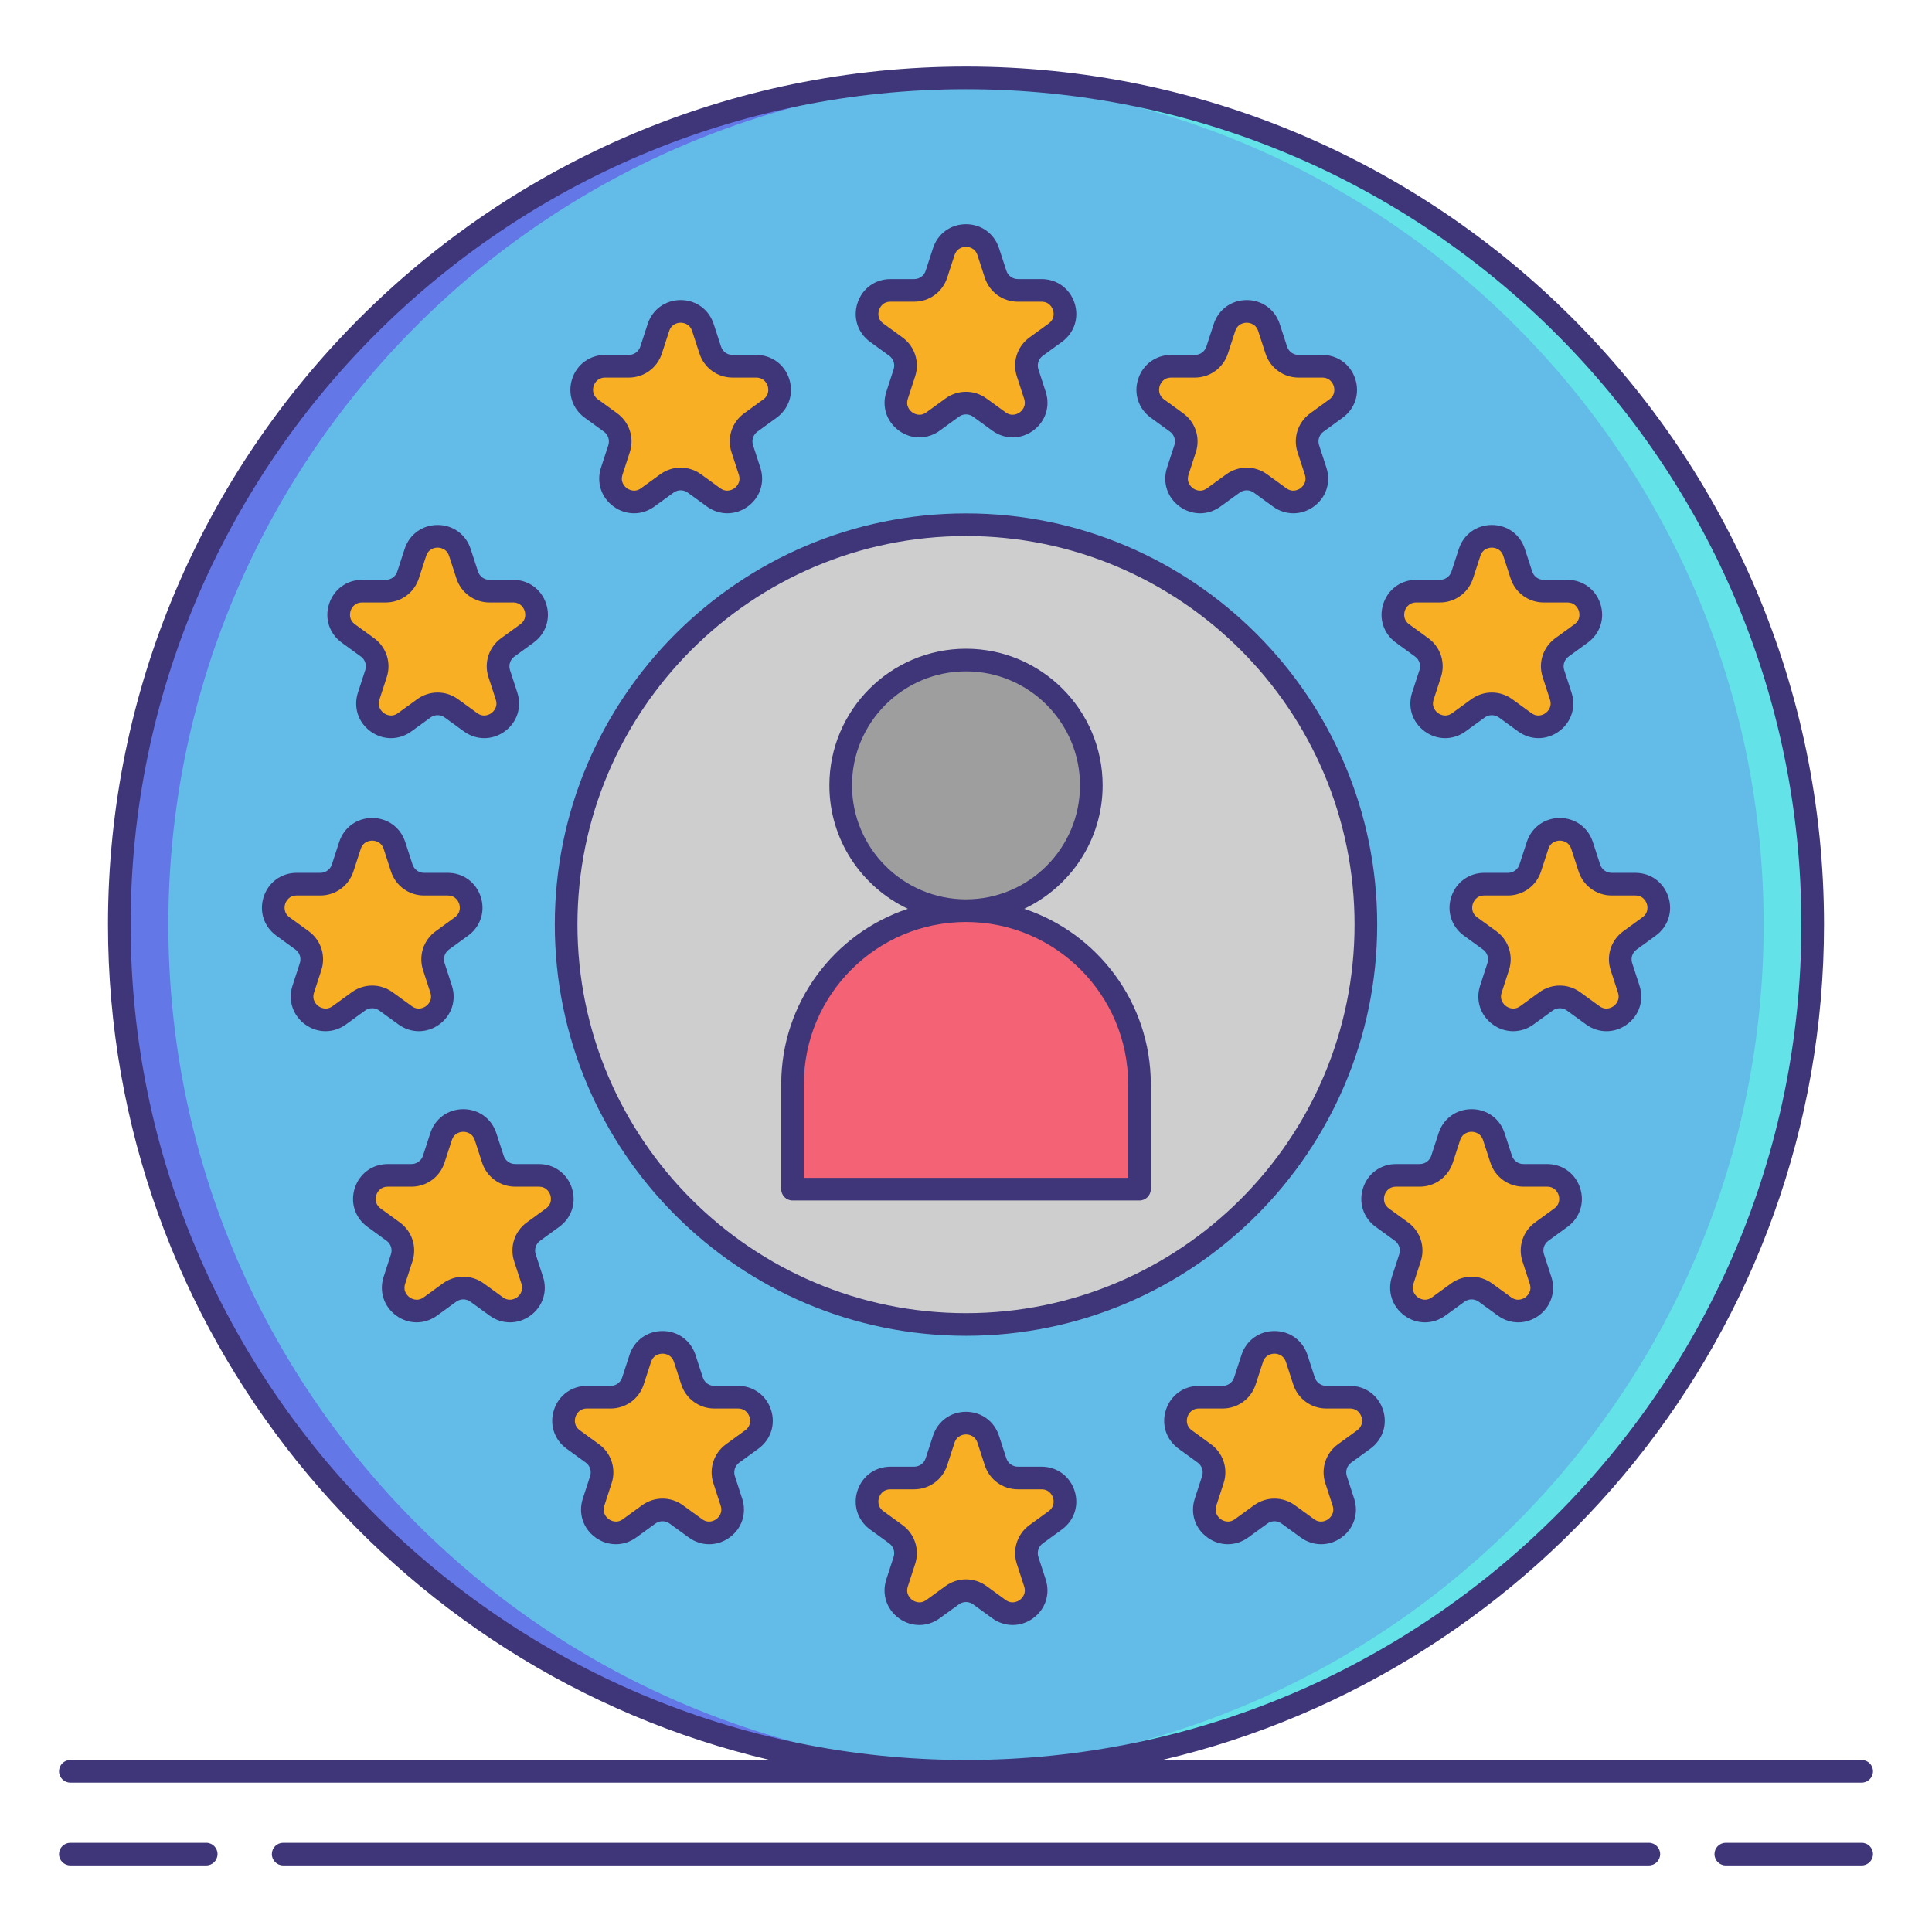 <?xml version="1.0" encoding="utf-8"?>
<!-- Generator: Adobe Illustrator 23.0.3, SVG Export Plug-In . SVG Version: 6.00 Build 0)  -->
<svg version="1.1" id="Layer_1" xmlns="http://www.w3.org/2000/svg" xmlns:xlink="http://www.w3.org/1999/xlink" x="0px" y="0px"
	 viewBox="0 0 256 256" style="enable-background:new 0 0 256 256;" xml:space="preserve">
<style type="text/css">
	.st0{fill:#F87023;}
	.st1{fill:#F8AF23;}
	.st2{fill:#CECECE;}
	.st3{fill:#AFAFAF;}
	.st4{fill:#63BCE7;}
	.st5{fill:#63E2E7;}
	.st6{fill:#9E9E9E;}
	.st7{fill:#707070;}
	.st8{fill:#3F3679;}
	.st9{fill:#E2E2E2;}
	.st10{fill:#6377E7;}
	.st11{fill:#F46275;}
	.st12{fill:#F8D323;}
	.st13{fill:#F43075;}
	.st14{fill:#F48875;}
</style>
<g>
	<circle class="st4" cx="128" cy="122.514" r="112.193"/>
	<g>
		<path class="st10" d="M22.307,122.514c0-60.875,48.484-110.423,108.943-112.143c-1.08-0.031-2.163-0.05-3.25-0.05
			c-61.963,0-112.193,50.231-112.193,112.193c0,61.963,50.231,112.193,112.193,112.193c1.087,0,2.17-0.019,3.25-0.05
			C70.791,232.936,22.307,183.389,22.307,122.514z"/>
	</g>
	<g>
		<path class="st5" d="M233.693,122.514c0-60.875-48.484-110.423-108.943-112.143c1.08-0.031,2.163-0.05,3.25-0.05
			c61.963,0,112.193,50.231,112.193,112.193c0,61.963-50.231,112.193-112.193,112.193c-1.087,0-2.17-0.019-3.25-0.05
			C185.209,232.936,233.693,183.389,233.693,122.514z"/>
	</g>
	<g>
		<path class="st1" d="M130.949,33.351l0.97,2.984c0.416,1.278,1.606,2.142,2.95,2.142h3.136c3.004,0,4.254,3.844,1.822,5.61
			l-2.538,1.844c-1.086,0.79-1.542,2.19-1.126,3.468l0.97,2.982c0.928,2.858-2.342,5.234-4.772,3.468l-2.538-1.844
			c-1.086-0.79-2.558-0.79-3.646,0l-2.538,1.844c-2.43,1.766-5.7-0.61-4.772-3.468l0.97-2.982c0.416-1.278-0.04-2.678-1.126-3.468
			l-2.538-1.844c-2.43-1.766-1.182-5.61,1.822-5.61h3.136c1.344,0,2.534-0.866,2.95-2.142l0.97-2.984
			C125.979,30.493,130.019,30.493,130.949,33.351z"/>
		<path class="st1" d="M168.145,43.405l0.97,2.982c0.414,1.278,1.606,2.144,2.95,2.144h3.136c3.004,0,4.254,3.844,1.822,5.61
			l-2.538,1.844c-1.088,0.79-1.542,2.19-1.126,3.468l0.97,2.984c0.928,2.858-2.342,5.234-4.772,3.468l-2.538-1.844
			c-1.086-0.79-2.558-0.79-3.646,0l-2.538,1.844c-2.43,1.766-5.7-0.61-4.772-3.468l0.97-2.984c0.416-1.278-0.04-2.678-1.126-3.468
			l-2.538-1.844c-2.43-1.766-1.182-5.61,1.822-5.61h3.136c1.344,0,2.534-0.866,2.95-2.144l0.97-2.982
			C163.175,40.547,167.217,40.547,168.145,43.405z"/>
		<path class="st1" d="M93.141,43.405l0.97,2.982c0.416,1.278,1.606,2.144,2.95,2.144h3.136c3.004,0,4.254,3.844,1.822,5.61
			l-2.538,1.844c-1.086,0.79-1.542,2.19-1.126,3.468l0.97,2.984c0.928,2.858-2.342,5.234-4.772,3.468l-2.538-1.844
			c-1.086-0.79-2.558-0.79-3.646,0l-2.538,1.844c-2.43,1.766-5.7-0.61-4.772-3.468l0.97-2.984c0.416-1.278-0.04-2.678-1.126-3.468
			l-2.538-1.844c-2.43-1.766-1.182-5.61,1.822-5.61h3.136c1.344,0,2.534-0.866,2.95-2.144l0.97-2.982
			C88.171,40.547,92.213,40.547,93.141,43.405L93.141,43.405z"/>
		<path class="st1" d="M60.937,73.203l0.97,2.982c0.416,1.278,1.606,2.144,2.95,2.144h3.136c3.004,0,4.254,3.844,1.822,5.61
			l-2.538,1.844c-1.086,0.79-1.542,2.19-1.126,3.468l0.97,2.982c0.928,2.858-2.342,5.234-4.772,3.468l-2.538-1.844
			c-1.086-0.79-2.558-0.79-3.646,0l-2.538,1.844c-2.43,1.766-5.7-0.61-4.772-3.468l0.97-2.982c0.416-1.278-0.04-2.678-1.126-3.468
			l-2.538-1.844c-2.43-1.766-1.182-5.61,1.822-5.61h3.136c1.344,0,2.534-0.866,2.95-2.144l0.97-2.982
			C55.965,70.345,60.007,70.345,60.937,73.203L60.937,73.203z"/>
		<path class="st1" d="M200.623,73.203l0.97,2.982c0.416,1.278,1.606,2.144,2.95,2.144h3.136c3.004,0,4.254,3.844,1.822,5.61
			l-2.538,1.844c-1.086,0.79-1.542,2.19-1.126,3.468l0.97,2.982c0.928,2.858-2.342,5.234-4.772,3.468l-2.538-1.844
			c-1.088-0.79-2.558-0.79-3.646,0l-2.538,1.844c-2.43,1.766-5.7-0.61-4.772-3.468l0.97-2.982c0.416-1.278-0.04-2.678-1.126-3.468
			l-2.538-1.844c-2.43-1.766-1.182-5.61,1.822-5.61h3.136c1.344,0,2.534-0.866,2.95-2.144l0.97-2.982
			C195.653,70.345,199.695,70.345,200.623,73.203z"/>
		<path class="st1" d="M130.949,190.715l0.97,2.984c0.416,1.278,1.606,2.142,2.95,2.142h3.136c3.004,0,4.254,3.844,1.822,5.61
			l-2.538,1.844c-1.086,0.79-1.542,2.19-1.126,3.468l0.97,2.982c0.928,2.858-2.342,5.234-4.772,3.468l-2.538-1.844
			c-1.086-0.79-2.558-0.79-3.646,0l-2.538,1.844c-2.43,1.766-5.7-0.61-4.772-3.468l0.97-2.982c0.416-1.278-0.04-2.678-1.126-3.468
			l-2.538-1.844c-2.43-1.766-1.182-5.61,1.822-5.61h3.136c1.344,0,2.534-0.864,2.95-2.142l0.97-2.984
			C125.979,187.857,130.019,187.857,130.949,190.715z"/>
		<path class="st1" d="M90.733,180.011l0.97,2.982c0.416,1.278,1.606,2.142,2.95,2.142h3.136c3.004,0,4.254,3.844,1.822,5.61
			l-2.538,1.844c-1.086,0.79-1.542,2.19-1.126,3.468l0.97,2.984c0.928,2.858-2.342,5.234-4.772,3.468l-2.538-1.844
			c-1.088-0.79-2.558-0.79-3.646,0l-2.538,1.844c-2.43,1.766-5.7-0.61-4.772-3.468l0.97-2.984c0.416-1.278-0.04-2.678-1.126-3.468
			l-2.538-1.844c-2.43-1.766-1.182-5.61,1.822-5.61h3.136c1.344,0,2.534-0.866,2.95-2.142l0.97-2.982
			C85.763,177.153,89.805,177.153,90.733,180.011L90.733,180.011z"/>
		<path class="st1" d="M171.823,180.011l0.97,2.982c0.416,1.278,1.606,2.142,2.95,2.142h3.136c3.004,0,4.254,3.844,1.822,5.61
			l-2.538,1.844c-1.088,0.79-1.542,2.19-1.126,3.468l0.97,2.984c0.928,2.858-2.342,5.234-4.772,3.468l-2.538-1.844
			c-1.088-0.79-2.558-0.79-3.646,0l-2.538,1.844c-2.43,1.766-5.7-0.61-4.772-3.468l0.97-2.984c0.416-1.278-0.04-2.678-1.126-3.468
			l-2.538-1.844c-2.43-1.766-1.182-5.61,1.822-5.61h3.136c1.344,0,2.534-0.866,2.95-2.142l0.97-2.982
			C166.853,177.153,170.895,177.153,171.823,180.011z"/>
		<path class="st1" d="M209.631,112.033l0.97,2.982c0.416,1.278,1.606,2.142,2.95,2.142h3.136c3.004,0,4.254,3.844,1.822,5.61
			l-2.538,1.844c-1.088,0.79-1.542,2.19-1.126,3.468l0.97,2.984c0.928,2.858-2.342,5.234-4.772,3.468l-2.538-1.844
			c-1.088-0.79-2.558-0.79-3.646,0l-2.538,1.844c-2.43,1.766-5.7-0.61-4.772-3.468l0.97-2.984c0.416-1.278-0.04-2.678-1.126-3.468
			l-2.538-1.844c-2.43-1.766-1.182-5.61,1.822-5.61h3.136c1.344,0,2.534-0.866,2.95-2.142l0.97-2.982
			C204.659,109.175,208.703,109.175,209.631,112.033L209.631,112.033z"/>
		<path class="st1" d="M197.943,150.615l0.97,2.984c0.416,1.278,1.606,2.142,2.95,2.142h3.136c3.004,0,4.254,3.844,1.822,5.61
			l-2.538,1.844c-1.088,0.79-1.542,2.19-1.126,3.468l0.97,2.982c0.928,2.858-2.342,5.234-4.772,3.468l-2.538-1.844
			c-1.088-0.79-2.558-0.79-3.646,0l-2.538,1.844c-2.43,1.766-5.7-0.61-4.772-3.468l0.97-2.982c0.416-1.278-0.04-2.678-1.126-3.468
			l-2.538-1.844c-2.43-1.766-1.182-5.61,1.822-5.61h3.136c1.344,0,2.534-0.866,2.95-2.142l0.97-2.984
			C192.971,147.757,197.015,147.757,197.943,150.615z"/>
		<path class="st1" d="M64.341,150.615l0.97,2.984c0.416,1.278,1.606,2.142,2.95,2.142h3.136c3.004,0,4.254,3.844,1.822,5.61
			l-2.538,1.844c-1.086,0.79-1.542,2.19-1.126,3.468l0.97,2.982c0.928,2.858-2.342,5.234-4.772,3.468l-2.538-1.844
			c-1.086-0.79-2.558-0.79-3.646,0l-2.538,1.844c-2.43,1.766-5.7-0.61-4.772-3.468l0.97-2.982c0.416-1.278-0.04-2.678-1.126-3.468
			l-2.538-1.844c-2.43-1.766-1.182-5.61,1.822-5.61h3.136c1.344,0,2.534-0.866,2.95-2.142l0.97-2.984
			C59.371,147.757,63.413,147.757,64.341,150.615L64.341,150.615z"/>
		<path class="st1" d="M52.267,112.033l0.97,2.982c0.414,1.278,1.606,2.142,2.95,2.142h3.136c3.004,0,4.254,3.844,1.822,5.61
			l-2.538,1.844c-1.088,0.79-1.542,2.19-1.126,3.468l0.97,2.984c0.928,2.858-2.342,5.234-4.772,3.468l-2.538-1.844
			c-1.088-0.79-2.558-0.79-3.646,0l-2.538,1.844c-2.43,1.766-5.7-0.61-4.772-3.468l0.97-2.984c0.416-1.278-0.04-2.678-1.126-3.468
			l-2.538-1.844c-2.43-1.766-1.182-5.61,1.822-5.61h3.136c1.344,0,2.534-0.866,2.95-2.142l0.97-2.982
			C47.295,109.175,51.339,109.175,52.267,112.033L52.267,112.033z"/>
	</g>
	<g>
		<circle class="st2" cx="128" cy="122.514" r="52.986"/>
		<circle class="st6" cx="128" cy="104.063" r="16.606"/>
		<path class="st11" d="M150.985,157.57h-45.971v-13.916c0-12.695,10.291-22.985,22.985-22.985h0
			c12.695,0,22.985,10.291,22.985,22.985V157.57z"/>
		<g>
			<path class="st8" d="M115.291,45.3l2.538,1.844c0.563,0.41,0.797,1.129,0.582,1.791l-0.97,2.982
				c-0.627,1.932,0.029,3.952,1.672,5.146c0.821,0.596,1.762,0.895,2.704,0.895s1.883-0.298,2.705-0.896l2.538-1.844
				c0.564-0.41,1.321-0.41,1.883,0l2.538,1.844c1.642,1.194,3.765,1.193,5.408,0.001c1.643-1.194,2.3-3.214,1.672-5.146l-0.97-2.982
				c-0.215-0.661,0.019-1.38,0.582-1.79l2.538-1.844c1.644-1.193,2.3-3.212,1.673-5.144c-0.627-1.932-2.346-3.18-4.377-3.18h-3.136
				c-0.696,0-1.309-0.445-1.523-1.105l-0.97-2.984c0,0,0,0,0,0c-0.628-1.932-2.346-3.18-4.376-3.18c-0.001,0-0.001,0-0.002,0
				c-2.03,0.001-3.746,1.249-4.373,3.18l-0.97,2.983c-0.216,0.662-0.828,1.107-1.524,1.107h-3.136c-2.03,0-3.748,1.248-4.375,3.179
				C112.992,42.087,113.648,44.106,115.291,45.3z M116.473,41.083c0.084-0.26,0.443-1.106,1.522-1.106h3.136
				c1.998,0,3.757-1.277,4.376-3.178l0.971-2.984c0.333-1.026,1.248-1.107,1.521-1.107c0,0,0,0,0,0c0.274,0,1.189,0.08,1.524,1.108
				l0.97,2.984c0.619,1.9,2.377,3.178,4.376,3.178h3.136c1.08,0,1.439,0.847,1.523,1.107c0.084,0.259,0.291,1.155-0.583,1.79
				l-2.539,1.845c-1.618,1.177-2.289,3.245-1.67,5.145l0.969,2.981c0.334,1.028-0.361,1.631-0.582,1.792
				c-0.221,0.16-1.008,0.635-1.881,0l-2.537-1.844c-0.809-0.588-1.756-0.882-2.705-0.882c-0.948,0-1.896,0.294-2.706,0.882
				l-2.538,1.844c-0.874,0.635-1.661,0.161-1.881,0c-0.221-0.161-0.916-0.764-0.583-1.792l0.97-2.981
				c0.619-1.9-0.052-3.968-1.67-5.146l-2.538-1.844C116.181,42.239,116.388,41.342,116.473,41.083z"/>
			<path class="st8" d="M152.487,55.354l2.538,1.843c0.563,0.41,0.797,1.13,0.582,1.792l-0.971,2.984
				c-0.627,1.932,0.03,3.952,1.673,5.146c0.821,0.597,1.763,0.895,2.704,0.895c0.941,0,1.883-0.298,2.704-0.895l2.538-1.844
				c0.564-0.409,1.32-0.41,1.883,0l2.538,1.844c1.643,1.193,3.765,1.194,5.408,0c1.643-1.193,2.3-3.213,1.672-5.146l-0.97-2.984
				c-0.215-0.662,0.018-1.381,0.582-1.791l2.538-1.843c1.644-1.194,2.3-3.213,1.673-5.144c-0.627-1.932-2.345-3.18-4.376-3.18
				h-3.136c-0.697,0-1.309-0.444-1.523-1.108l-0.97-2.982c-0.627-1.932-2.345-3.18-4.376-3.18c-2.031,0-3.748,1.249-4.375,3.18
				l-0.97,2.981c-0.216,0.663-0.828,1.108-1.523,1.108h-3.136c-2.03,0-3.748,1.248-4.375,3.178
				C150.188,52.141,150.844,54.161,152.487,55.354z M153.668,51.137c0.084-0.259,0.443-1.105,1.522-1.105h3.136
				c1.998,0,3.757-1.278,4.376-3.18l0.971-2.983c0.333-1.027,1.249-1.106,1.522-1.106c0.273,0,1.189,0.08,1.522,1.107l0,0
				l0.969,2.98c0.616,1.903,2.375,3.182,4.377,3.182h3.136c1.08,0,1.438,0.847,1.523,1.106c0.084,0.259,0.291,1.155-0.583,1.79
				l-2.538,1.843c-1.619,1.176-2.291,3.244-1.671,5.146l0.97,2.983c0.333,1.027-0.361,1.631-0.583,1.792
				c-0.22,0.16-1.007,0.633-1.881,0l-2.538-1.844c-1.616-1.176-3.79-1.176-5.41,0l-2.538,1.844c-0.873,0.633-1.661,0.16-1.881,0
				c-0.221-0.161-0.916-0.764-0.583-1.791l0.97-2.983c0.619-1.901-0.052-3.969-1.671-5.146l-2.538-1.844
				C153.377,52.293,153.584,51.396,153.668,51.137z"/>
			<path class="st8" d="M77.483,55.354l2.537,1.844c0.563,0.41,0.797,1.129,0.583,1.791l-0.971,2.984
				c-0.627,1.932,0.029,3.952,1.672,5.145c0.821,0.597,1.763,0.895,2.704,0.895s1.883-0.298,2.704-0.895l2.538-1.844
				c0.564-0.409,1.32-0.41,1.883,0l2.538,1.844c1.643,1.193,3.765,1.194,5.408,0c1.643-1.193,2.3-3.213,1.672-5.146l-0.97-2.984
				c-0.215-0.661,0.019-1.381,0.582-1.791l2.538-1.843c1.644-1.194,2.3-3.213,1.673-5.144c-0.627-1.932-2.345-3.18-4.376-3.18
				h-3.136c-0.696,0-1.308-0.445-1.524-1.108l-0.97-2.982c-0.627-1.932-2.345-3.18-4.376-3.18c-2.031,0-3.748,1.249-4.375,3.18
				l-0.97,2.981c-0.216,0.663-0.828,1.108-1.523,1.108h-3.136c-2.03,0-3.748,1.248-4.375,3.178
				C75.184,52.141,75.84,54.161,77.483,55.354z M78.665,51.137c0.084-0.259,0.443-1.105,1.522-1.105h3.136
				c1.998,0,3.757-1.278,4.376-3.18l0.971-2.983c0.333-1.027,1.249-1.106,1.522-1.106c0.273,0,1.189,0.08,1.522,1.107l0,0
				l0.97,2.982c0.619,1.902,2.378,3.18,4.376,3.18h3.136c1.08,0,1.438,0.847,1.523,1.106c0.084,0.259,0.291,1.155-0.583,1.79
				l-2.539,1.844c-1.618,1.177-2.289,3.245-1.67,5.145l0.97,2.983c0.333,1.027-0.361,1.631-0.583,1.792
				c-0.22,0.16-1.008,0.633-1.881,0l-2.538-1.844c-1.617-1.176-3.79-1.176-5.41,0l-2.538,1.844c-0.872,0.632-1.661,0.16-1.881,0
				c-0.221-0.161-0.916-0.764-0.583-1.791l0.97-2.984c0.619-1.901-0.053-3.969-1.671-5.146l-2.538-1.844
				C78.373,52.293,78.58,51.396,78.665,51.137z"/>
			<path class="st8" d="M45.279,85.152l2.538,1.844c0.563,0.41,0.797,1.129,0.582,1.791l-0.971,2.983
				c-0.627,1.932,0.03,3.952,1.673,5.146c0.821,0.597,1.762,0.895,2.703,0.895c0.941,0,1.883-0.298,2.704-0.896l2.538-1.844
				c0.564-0.409,1.32-0.41,1.883,0l2.538,1.844c1.642,1.193,3.764,1.194,5.408,0.001c1.643-1.193,2.3-3.213,1.672-5.146l-0.97-2.982
				c-0.215-0.661,0.019-1.38,0.582-1.79l2.538-1.844c1.644-1.194,2.3-3.213,1.673-5.144c-0.627-1.932-2.345-3.18-4.376-3.18h-3.136
				c-0.695,0-1.308-0.445-1.523-1.108l-0.97-2.982v0c-0.628-1.932-2.346-3.179-4.377-3.179c-0.001,0-0.002,0-0.003,0
				c-2.03,0.001-3.745,1.25-4.37,3.18l-0.97,2.981c-0.216,0.663-0.828,1.108-1.523,1.108h-3.136c-2.03,0-3.748,1.248-4.375,3.178
				C42.98,81.939,43.636,83.958,45.279,85.152z M46.46,80.935c0.084-0.259,0.443-1.105,1.522-1.105h3.136
				c1.998,0,3.757-1.278,4.376-3.18l0.971-2.983c0.333-1.025,1.247-1.105,1.52-1.106c0,0,0,0,0.001,0
				c0.274,0,1.19,0.081,1.524,1.107l0.97,2.982c0.619,1.902,2.378,3.18,4.376,3.18h3.136c1.08,0,1.438,0.847,1.523,1.106
				c0.084,0.259,0.291,1.155-0.583,1.79l-2.539,1.845c-1.618,1.177-2.289,3.245-1.67,5.145l0.97,2.981
				c0.334,1.028-0.361,1.632-0.583,1.792c-0.221,0.16-1.008,0.635-1.881,0l-2.538-1.844c-1.616-1.176-3.79-1.176-5.41,0
				l-2.538,1.844c-0.871,0.634-1.66,0.161-1.881,0c-0.221-0.161-0.916-0.764-0.583-1.792l0.97-2.981
				c0.619-1.9-0.052-3.968-1.67-5.146l-2.538-1.844C46.169,82.091,46.376,81.194,46.46,80.935z"/>
			<path class="st8" d="M184.965,85.152l2.538,1.844c0.563,0.41,0.797,1.129,0.582,1.791l-0.971,2.982
				c-0.627,1.932,0.029,3.952,1.672,5.146c0.821,0.596,1.762,0.895,2.704,0.895s1.883-0.298,2.705-0.896l2.538-1.844
				c0.563-0.408,1.32-0.409,1.883,0l2.538,1.844c1.642,1.194,3.764,1.193,5.407,0.001c1.644-1.193,2.3-3.213,1.673-5.146
				l-0.97-2.982c-0.215-0.661,0.019-1.38,0.582-1.79l2.538-1.844c1.644-1.194,2.3-3.213,1.673-5.144
				c-0.627-1.932-2.345-3.18-4.376-3.18h-3.136c-0.696,0-1.308-0.445-1.523-1.108l-0.97-2.982c-0.627-1.932-2.345-3.18-4.376-3.18
				c-2.03,0-3.748,1.249-4.375,3.18l-0.97,2.981c-0.216,0.663-0.828,1.108-1.523,1.108h-3.136c-2.03,0-3.748,1.248-4.375,3.178
				C182.666,81.939,183.322,83.958,184.965,85.152z M186.146,80.935c0.084-0.259,0.443-1.105,1.522-1.105h3.136
				c1.998,0,3.757-1.278,4.376-3.18l0.971-2.982c0.333-1.027,1.249-1.107,1.522-1.107s1.189,0.08,1.522,1.107l0,0l0.97,2.982
				c0.618,1.902,2.377,3.18,4.376,3.18h3.136c1.08,0,1.438,0.847,1.523,1.106c0.084,0.259,0.291,1.155-0.583,1.79l-2.539,1.845
				c-1.618,1.177-2.289,3.245-1.67,5.145l0.97,2.981c0.333,1.028-0.361,1.632-0.583,1.792c-0.22,0.161-1.008,0.634-1.881,0
				l-2.539-1.845c-1.617-1.175-3.791-1.174-5.409,0l-2.538,1.844c-0.873,0.635-1.661,0.161-1.881,0
				c-0.221-0.161-0.916-0.764-0.583-1.792l0.97-2.981c0.619-1.9-0.052-3.968-1.67-5.146l-2.538-1.844
				C185.855,82.091,186.062,81.194,186.146,80.935z"/>
			<path class="st8" d="M138.004,194.341h-3.136c-0.696,0-1.309-0.445-1.523-1.105l-0.97-2.984c0,0,0,0,0,0
				c-0.628-1.932-2.346-3.18-4.376-3.18c-0.001,0-0.001,0-0.002,0c-2.03,0.001-3.746,1.25-4.373,3.18l-0.97,2.983
				c-0.215,0.662-0.828,1.106-1.524,1.106h-3.136c-2.03,0-3.748,1.248-4.375,3.178c-0.628,1.931,0.028,3.951,1.671,5.145
				l2.537,1.843c0.563,0.41,0.797,1.13,0.582,1.792l-0.97,2.982c-0.627,1.932,0.029,3.952,1.672,5.146
				c0.821,0.596,1.762,0.895,2.704,0.895s1.883-0.298,2.705-0.896l2.538-1.843c0.563-0.41,1.32-0.41,1.883,0l2.538,1.844
				c1.643,1.194,3.766,1.193,5.408,0.001c1.644-1.194,2.3-3.213,1.672-5.146l-0.97-2.982c-0.215-0.661,0.019-1.381,0.582-1.791
				l2.538-1.843c1.644-1.193,2.3-3.212,1.673-5.144C141.754,195.589,140.036,194.341,138.004,194.341z M138.945,200.238
				l-2.539,1.844c-1.618,1.177-2.289,3.245-1.67,5.145l0.969,2.981c0.334,1.027-0.361,1.631-0.582,1.792
				c-0.221,0.161-1.008,0.634-1.881,0l-2.537-1.844c-1.617-1.175-3.791-1.175-5.41,0L122.757,212c-0.874,0.634-1.661,0.161-1.881,0
				c-0.221-0.161-0.916-0.764-0.583-1.791l0.97-2.981c0.619-1.901-0.052-3.969-1.671-5.146l-2.538-1.844
				c-0.874-0.635-0.666-1.531-0.582-1.791c0.084-0.259,0.443-1.105,1.522-1.105h3.136c1.999,0,3.758-1.277,4.376-3.178l0.971-2.985
				c0.333-1.026,1.248-1.106,1.521-1.107c0,0,0,0,0,0c0.274,0,1.189,0.081,1.523,1.107l0.97,2.985
				c0.619,1.901,2.377,3.178,4.376,3.178h3.136c1.08,0,1.439,0.847,1.523,1.106C139.612,198.707,139.819,199.603,138.945,200.238z"
				/>
			<path class="st8" d="M97.789,183.635h-3.136c-0.696,0-1.308-0.445-1.523-1.106l-0.97-2.982c-0.627-1.932-2.344-3.179-4.375-3.18
				h0c-2.031,0-3.749,1.249-4.375,3.18l-0.97,2.981c-0.216,0.662-0.828,1.107-1.524,1.107h-3.136c-2.03,0-3.748,1.248-4.375,3.178
				c-0.627,1.932,0.028,3.951,1.671,5.145l2.538,1.843c0.563,0.41,0.797,1.13,0.582,1.792l-0.971,2.984
				c-0.627,1.932,0.03,3.952,1.673,5.146c1.643,1.194,3.766,1.192,5.408,0l2.538-1.844c0.563-0.408,1.32-0.409,1.883,0l2.538,1.844
				c0.822,0.597,1.763,0.896,2.704,0.895c0.941,0,1.883-0.298,2.704-0.895c1.644-1.193,2.3-3.213,1.672-5.145l-0.97-2.985
				c-0.215-0.662,0.019-1.381,0.582-1.791l2.537-1.843c1.644-1.194,2.3-3.213,1.673-5.144
				C101.538,184.883,99.82,183.635,97.789,183.635z M98.729,189.532l-2.538,1.844c-1.618,1.177-2.289,3.245-1.67,5.145l0.97,2.984
				c0.334,1.027-0.361,1.631-0.582,1.792c-0.22,0.161-1.007,0.634-1.881,0l-2.539-1.845c-0.809-0.587-1.756-0.881-2.704-0.881
				s-1.896,0.294-2.705,0.881l-2.538,1.844c-0.873,0.634-1.661,0.16-1.881,0c-0.221-0.161-0.916-0.764-0.583-1.791l0.97-2.983
				c0.619-1.901-0.052-3.969-1.671-5.146l-2.538-1.844c-0.874-0.635-0.667-1.531-0.582-1.791c0.084-0.259,0.443-1.105,1.522-1.105
				h3.136c1.998,0,3.757-1.277,4.376-3.178l0.97-2.982c0.333-1.027,1.25-1.107,1.522-1.107s1.189,0.08,1.522,1.107l0,0l0.97,2.982
				c0.619,1.901,2.377,3.178,4.376,3.178h3.136c1.08,0,1.438,0.847,1.523,1.106C99.396,188.001,99.603,188.897,98.729,189.532z"/>
			<path class="st8" d="M178.878,183.635h-3.136c-0.696,0-1.309-0.445-1.524-1.106l-0.969-2.981c-0.627-1.932-2.345-3.18-4.376-3.18
				s-3.749,1.249-4.375,3.18l-0.97,2.981c-0.216,0.662-0.828,1.107-1.524,1.107h-3.136c-2.03,0-3.748,1.248-4.375,3.178
				c-0.628,1.931,0.028,3.951,1.671,5.145l2.538,1.843c0.563,0.41,0.797,1.13,0.582,1.792l-0.97,2.984
				c-0.627,1.932,0.029,3.952,1.672,5.145c1.643,1.193,3.766,1.193,5.408,0l2.538-1.844c0.563-0.408,1.32-0.409,1.883,0l2.538,1.844
				c0.822,0.597,1.763,0.896,2.704,0.895c0.941,0,1.883-0.298,2.704-0.895c1.644-1.193,2.3-3.213,1.672-5.145l-0.97-2.985
				c-0.215-0.662,0.018-1.381,0.582-1.791l2.538-1.843c1.644-1.194,2.3-3.213,1.673-5.144
				C182.627,184.883,180.91,183.635,178.878,183.635z M179.819,189.532l-2.538,1.843c-1.619,1.176-2.291,3.244-1.671,5.146
				l0.97,2.984c0.334,1.027-0.361,1.631-0.582,1.792c-0.22,0.161-1.008,0.634-1.881,0l-2.538-1.845
				c-0.809-0.587-1.757-0.881-2.705-0.881s-1.896,0.294-2.705,0.881l-2.538,1.844c-0.873,0.632-1.661,0.16-1.881,0
				c-0.221-0.161-0.916-0.764-0.582-1.792l0.969-2.983c0.619-1.901-0.052-3.969-1.671-5.146l-2.538-1.844
				c-0.874-0.635-0.666-1.531-0.582-1.791c0.084-0.259,0.443-1.105,1.522-1.105h3.136c1.998,0,3.757-1.277,4.376-3.178l0.97-2.982
				c0.333-1.027,1.25-1.107,1.522-1.107s1.189,0.08,1.522,1.107l0,0l0.97,2.982c0.619,1.901,2.377,3.178,4.376,3.178h3.136
				c1.08,0,1.438,0.847,1.523,1.106C180.486,188.001,180.693,188.897,179.819,189.532z"/>
			<path class="st8" d="M212.027,114.551l-0.97-2.982c-0.627-1.932-2.345-3.18-4.376-3.18h-0.001c-2.031,0-3.748,1.249-4.374,3.18
				l-0.97,2.981c-0.216,0.662-0.828,1.107-1.524,1.107h-3.136c-2.03,0-3.748,1.248-4.375,3.178
				c-0.627,1.932,0.028,3.951,1.671,5.145l2.538,1.844c0.563,0.409,0.797,1.129,0.582,1.791l-0.971,2.984
				c-0.627,1.932,0.03,3.952,1.673,5.146c1.643,1.194,3.765,1.192,5.408,0l2.538-1.844c0.563-0.408,1.32-0.409,1.883,0l2.538,1.844
				c0.822,0.597,1.763,0.896,2.704,0.895c0.941,0,1.883-0.298,2.704-0.895c1.644-1.193,2.3-3.213,1.672-5.145l-0.97-2.985
				c-0.215-0.662,0.018-1.381,0.582-1.79l2.537-1.844c1.644-1.194,2.3-3.213,1.673-5.144c-0.627-1.932-2.345-3.18-4.376-3.18h-3.136
				C212.855,115.657,212.242,115.212,212.027,114.551z M216.687,118.657c1.08,0,1.438,0.847,1.523,1.106
				c0.084,0.259,0.291,1.155-0.583,1.79l-2.537,1.843c-1.619,1.175-2.291,3.243-1.672,5.146l0.97,2.984
				c0.334,1.027-0.361,1.631-0.582,1.792c-0.221,0.16-1.007,0.634-1.881,0l-2.539-1.845c-0.809-0.587-1.756-0.881-2.704-0.881
				s-1.896,0.294-2.705,0.881l-2.538,1.844c-0.873,0.634-1.66,0.16-1.881,0c-0.221-0.161-0.916-0.764-0.583-1.791l0.97-2.983
				c0.619-1.901-0.052-3.969-1.67-5.146l-2.538-1.844c-0.874-0.635-0.667-1.531-0.582-1.791c0.084-0.259,0.443-1.105,1.522-1.105
				h3.136c1.998,0,3.757-1.277,4.376-3.178l0.97-2.983c0.333-1.026,1.249-1.106,1.521-1.106s1.189,0.08,1.523,1.107l0,0l0.97,2.982
				c0.619,1.901,2.377,3.178,4.376,3.178H216.687z"/>
			<path class="st8" d="M204.583,166.199c-0.215-0.662,0.018-1.381,0.582-1.79l2.537-1.844c1.644-1.194,2.3-3.213,1.673-5.144
				c-0.627-1.932-2.345-3.18-4.376-3.18h-3.136c-0.696,0-1.309-0.445-1.524-1.106l-0.97-2.984c-0.627-1.932-2.345-3.18-4.376-3.18
				h-0.001c-2.031,0-3.748,1.249-4.374,3.18l-0.969,2.982c-0.216,0.662-0.828,1.107-1.524,1.107h-3.136
				c-2.03,0-3.748,1.248-4.375,3.178c-0.627,1.932,0.028,3.951,1.671,5.145l2.538,1.844c0.563,0.409,0.797,1.129,0.582,1.791
				l-0.971,2.982c-0.627,1.932,0.03,3.952,1.673,5.146s3.766,1.193,5.408,0l2.538-1.844c0.563-0.409,1.32-0.408,1.883,0l2.538,1.844
				c0.822,0.597,1.763,0.896,2.704,0.895c0.941,0,1.883-0.298,2.704-0.895c1.644-1.193,2.3-3.213,1.672-5.146L204.583,166.199z
				 M203.402,161.981c-1.619,1.175-2.291,3.243-1.671,5.146l0.969,2.981c0.334,1.027-0.361,1.631-0.582,1.792
				c-0.22,0.161-1.009,0.634-1.881,0l-2.539-1.845c-0.809-0.587-1.756-0.881-2.704-0.881s-1.896,0.294-2.705,0.881l-2.538,1.844
				c-0.874,0.634-1.66,0.16-1.881,0c-0.221-0.161-0.916-0.764-0.583-1.791l0.97-2.981c0.619-1.901-0.052-3.969-1.67-5.146
				l-2.538-1.844c-0.874-0.635-0.667-1.531-0.582-1.791c0.084-0.259,0.443-1.105,1.522-1.105h3.136c1.998,0,3.757-1.277,4.377-3.179
				l0.97-2.985c0.333-1.026,1.249-1.106,1.521-1.106s1.189,0.08,1.523,1.107l0,0l0.97,2.984c0.619,1.901,2.377,3.178,4.376,3.178
				h3.136c1.08,0,1.438,0.847,1.523,1.106c0.084,0.259,0.291,1.155-0.583,1.79L203.402,161.981z"/>
			<path class="st8" d="M70.981,166.199c-0.215-0.661,0.019-1.381,0.582-1.79l2.538-1.844c1.644-1.194,2.3-3.213,1.673-5.144
				c-0.627-1.932-2.345-3.18-4.376-3.18h-3.136c-0.696,0-1.309-0.445-1.524-1.106l-0.97-2.984c-0.627-1.931-2.344-3.179-4.375-3.18
				h0c-2.031,0-3.749,1.249-4.376,3.18l-0.969,2.982c-0.216,0.662-0.828,1.107-1.524,1.107h-3.136c-2.03,0-3.748,1.248-4.375,3.178
				c-0.628,1.931,0.028,3.951,1.671,5.145l2.538,1.844c0.563,0.409,0.797,1.129,0.582,1.791l-0.97,2.982
				c-0.627,1.932,0.029,3.952,1.672,5.145c1.643,1.193,3.766,1.193,5.408,0l2.537-1.844c0.563-0.409,1.32-0.409,1.883,0l2.538,1.844
				c0.822,0.597,1.763,0.896,2.704,0.895c0.941,0,1.883-0.298,2.704-0.895c1.644-1.193,2.3-3.213,1.672-5.146L70.981,166.199z
				 M69.798,161.982c-1.618,1.177-2.289,3.244-1.67,5.145l0.969,2.981c0.334,1.027-0.361,1.631-0.582,1.792
				c-0.221,0.161-1.008,0.635-1.881,0l-2.538-1.844c-0.808-0.588-1.756-0.882-2.704-0.882c-0.948,0-1.896,0.294-2.706,0.882
				l-2.538,1.844c-0.873,0.633-1.662,0.16-1.881,0c-0.221-0.161-0.916-0.764-0.583-1.791l0.97-2.981
				c0.619-1.901-0.052-3.969-1.67-5.146l-2.538-1.844c-0.874-0.635-0.666-1.531-0.582-1.791c0.084-0.259,0.443-1.105,1.522-1.105
				h3.136c1.998,0,3.757-1.277,4.377-3.179l0.97-2.984c0.333-1.027,1.25-1.107,1.522-1.107s1.189,0.08,1.522,1.107l0,0l0.97,2.984
				c0.619,1.901,2.377,3.178,4.376,3.178h3.136c1.08,0,1.438,0.847,1.523,1.106c0.084,0.259,0.292,1.155-0.583,1.79L69.798,161.982z
				"/>
			<path class="st8" d="M50.259,133.9l2.538,1.844c1.643,1.193,3.765,1.195,5.408,0c1.643-1.193,2.3-3.213,1.672-5.146l-0.97-2.984
				c-0.215-0.662,0.018-1.381,0.582-1.79l2.538-1.844c1.644-1.194,2.3-3.213,1.673-5.144c-0.627-1.932-2.345-3.18-4.376-3.18h-3.136
				c-0.697,0-1.309-0.444-1.524-1.106l-0.97-2.982c-0.627-1.932-2.345-3.18-4.376-3.18c0,0-0.001,0-0.001,0
				c-2.031,0.001-3.748,1.25-4.373,3.18l-0.97,2.981c-0.216,0.662-0.828,1.107-1.523,1.107h-3.136c-2.03,0-3.748,1.248-4.375,3.178
				c-0.627,1.932,0.028,3.951,1.671,5.145l2.538,1.844c0.563,0.409,0.797,1.129,0.582,1.791l-0.971,2.984
				c-0.627,1.932,0.029,3.952,1.672,5.145c0.821,0.597,1.763,0.895,2.704,0.895s1.883-0.298,2.704-0.895l2.538-1.844
				C48.939,133.493,49.696,133.492,50.259,133.9z M44.075,133.318c-0.873,0.632-1.661,0.16-1.881,0
				c-0.221-0.161-0.916-0.764-0.583-1.791l0.97-2.983c0.619-1.901-0.052-3.969-1.67-5.146l-2.538-1.844
				c-0.874-0.635-0.667-1.531-0.582-1.791c0.084-0.259,0.443-1.105,1.522-1.105h3.136c1.998,0,3.756-1.277,4.376-3.178l0.971-2.983
				c0.333-1.026,1.248-1.106,1.521-1.106h0c0.274,0,1.19,0.08,1.523,1.107l0,0l0.969,2.98c0.616,1.902,2.375,3.18,4.377,3.18h3.136
				c1.08,0,1.438,0.847,1.523,1.106c0.084,0.259,0.291,1.155-0.583,1.79l-2.537,1.844c-1.619,1.175-2.291,3.243-1.671,5.146
				l0.97,2.983c0.333,1.027-0.361,1.631-0.583,1.792c-0.221,0.16-1.008,0.634-1.881,0l-2.539-1.845
				c-1.617-1.175-3.791-1.174-5.409,0L44.075,133.318z"/>
			<path class="st8" d="M27.323,244.18H9.32c-0.829,0-1.5,0.671-1.5,1.5s0.671,1.5,1.5,1.5h18.003c0.829,0,1.5-0.671,1.5-1.5
				S28.152,244.18,27.323,244.18z"/>
			<path class="st8" d="M246.68,244.18h-18.003c-0.829,0-1.5,0.671-1.5,1.5s0.671,1.5,1.5,1.5h18.003c0.829,0,1.5-0.671,1.5-1.5
				S247.509,244.18,246.68,244.18z"/>
			<path class="st8" d="M218.479,244.18H37.521c-0.829,0-1.5,0.671-1.5,1.5s0.671,1.5,1.5,1.5h180.959c0.829,0,1.5-0.671,1.5-1.5
				S219.308,244.18,218.479,244.18z"/>
			<path class="st8" d="M9.32,236.207h237.36c0.829,0,1.5-0.671,1.5-1.5s-0.671-1.5-1.5-1.5h-92.694
				c50.21-11.785,87.707-56.941,87.707-110.693C241.693,59.823,190.691,8.82,128,8.82S14.307,59.823,14.307,122.514
				c0,53.753,37.497,98.909,87.707,110.693H9.32c-0.829,0-1.5,0.671-1.5,1.5S8.491,236.207,9.32,236.207z M17.307,122.514
				C17.307,61.477,66.963,11.82,128,11.82s110.693,49.657,110.693,110.693S189.037,233.207,128,233.207
				S17.307,183.55,17.307,122.514z"/>
			<path class="st8" d="M128,177c30.044,0,54.486-24.442,54.486-54.486S158.044,68.027,128,68.027S73.514,92.47,73.514,122.514
				S97.956,177,128,177z M128,71.027c28.39,0,51.486,23.097,51.486,51.487C179.486,150.903,156.39,174,128,174
				s-51.486-23.097-51.486-51.486C76.514,94.124,99.61,71.027,128,71.027z"/>
			<path class="st8" d="M105.015,159.07h45.971c0.829,0,1.5-0.671,1.5-1.5v-13.916c0-10.807-7.041-19.995-16.774-23.234
				c6.132-2.903,10.394-9.134,10.394-16.357c0-9.983-8.122-18.105-18.105-18.105s-18.105,8.122-18.105,18.105
				c0,7.223,4.262,13.453,10.394,16.357c-9.733,3.239-16.774,12.427-16.774,23.234v13.916
				C103.515,158.398,104.186,159.07,105.015,159.07z M112.895,104.063c0-8.329,6.776-15.105,15.105-15.105
				s15.105,6.776,15.105,15.105s-6.776,15.105-15.105,15.105S112.895,112.392,112.895,104.063z M106.515,143.654
				c0-11.847,9.638-21.485,21.485-21.485s21.485,9.638,21.485,21.485v12.416h-42.971V143.654z"/>
		</g>
	</g>
</g>
</svg>
